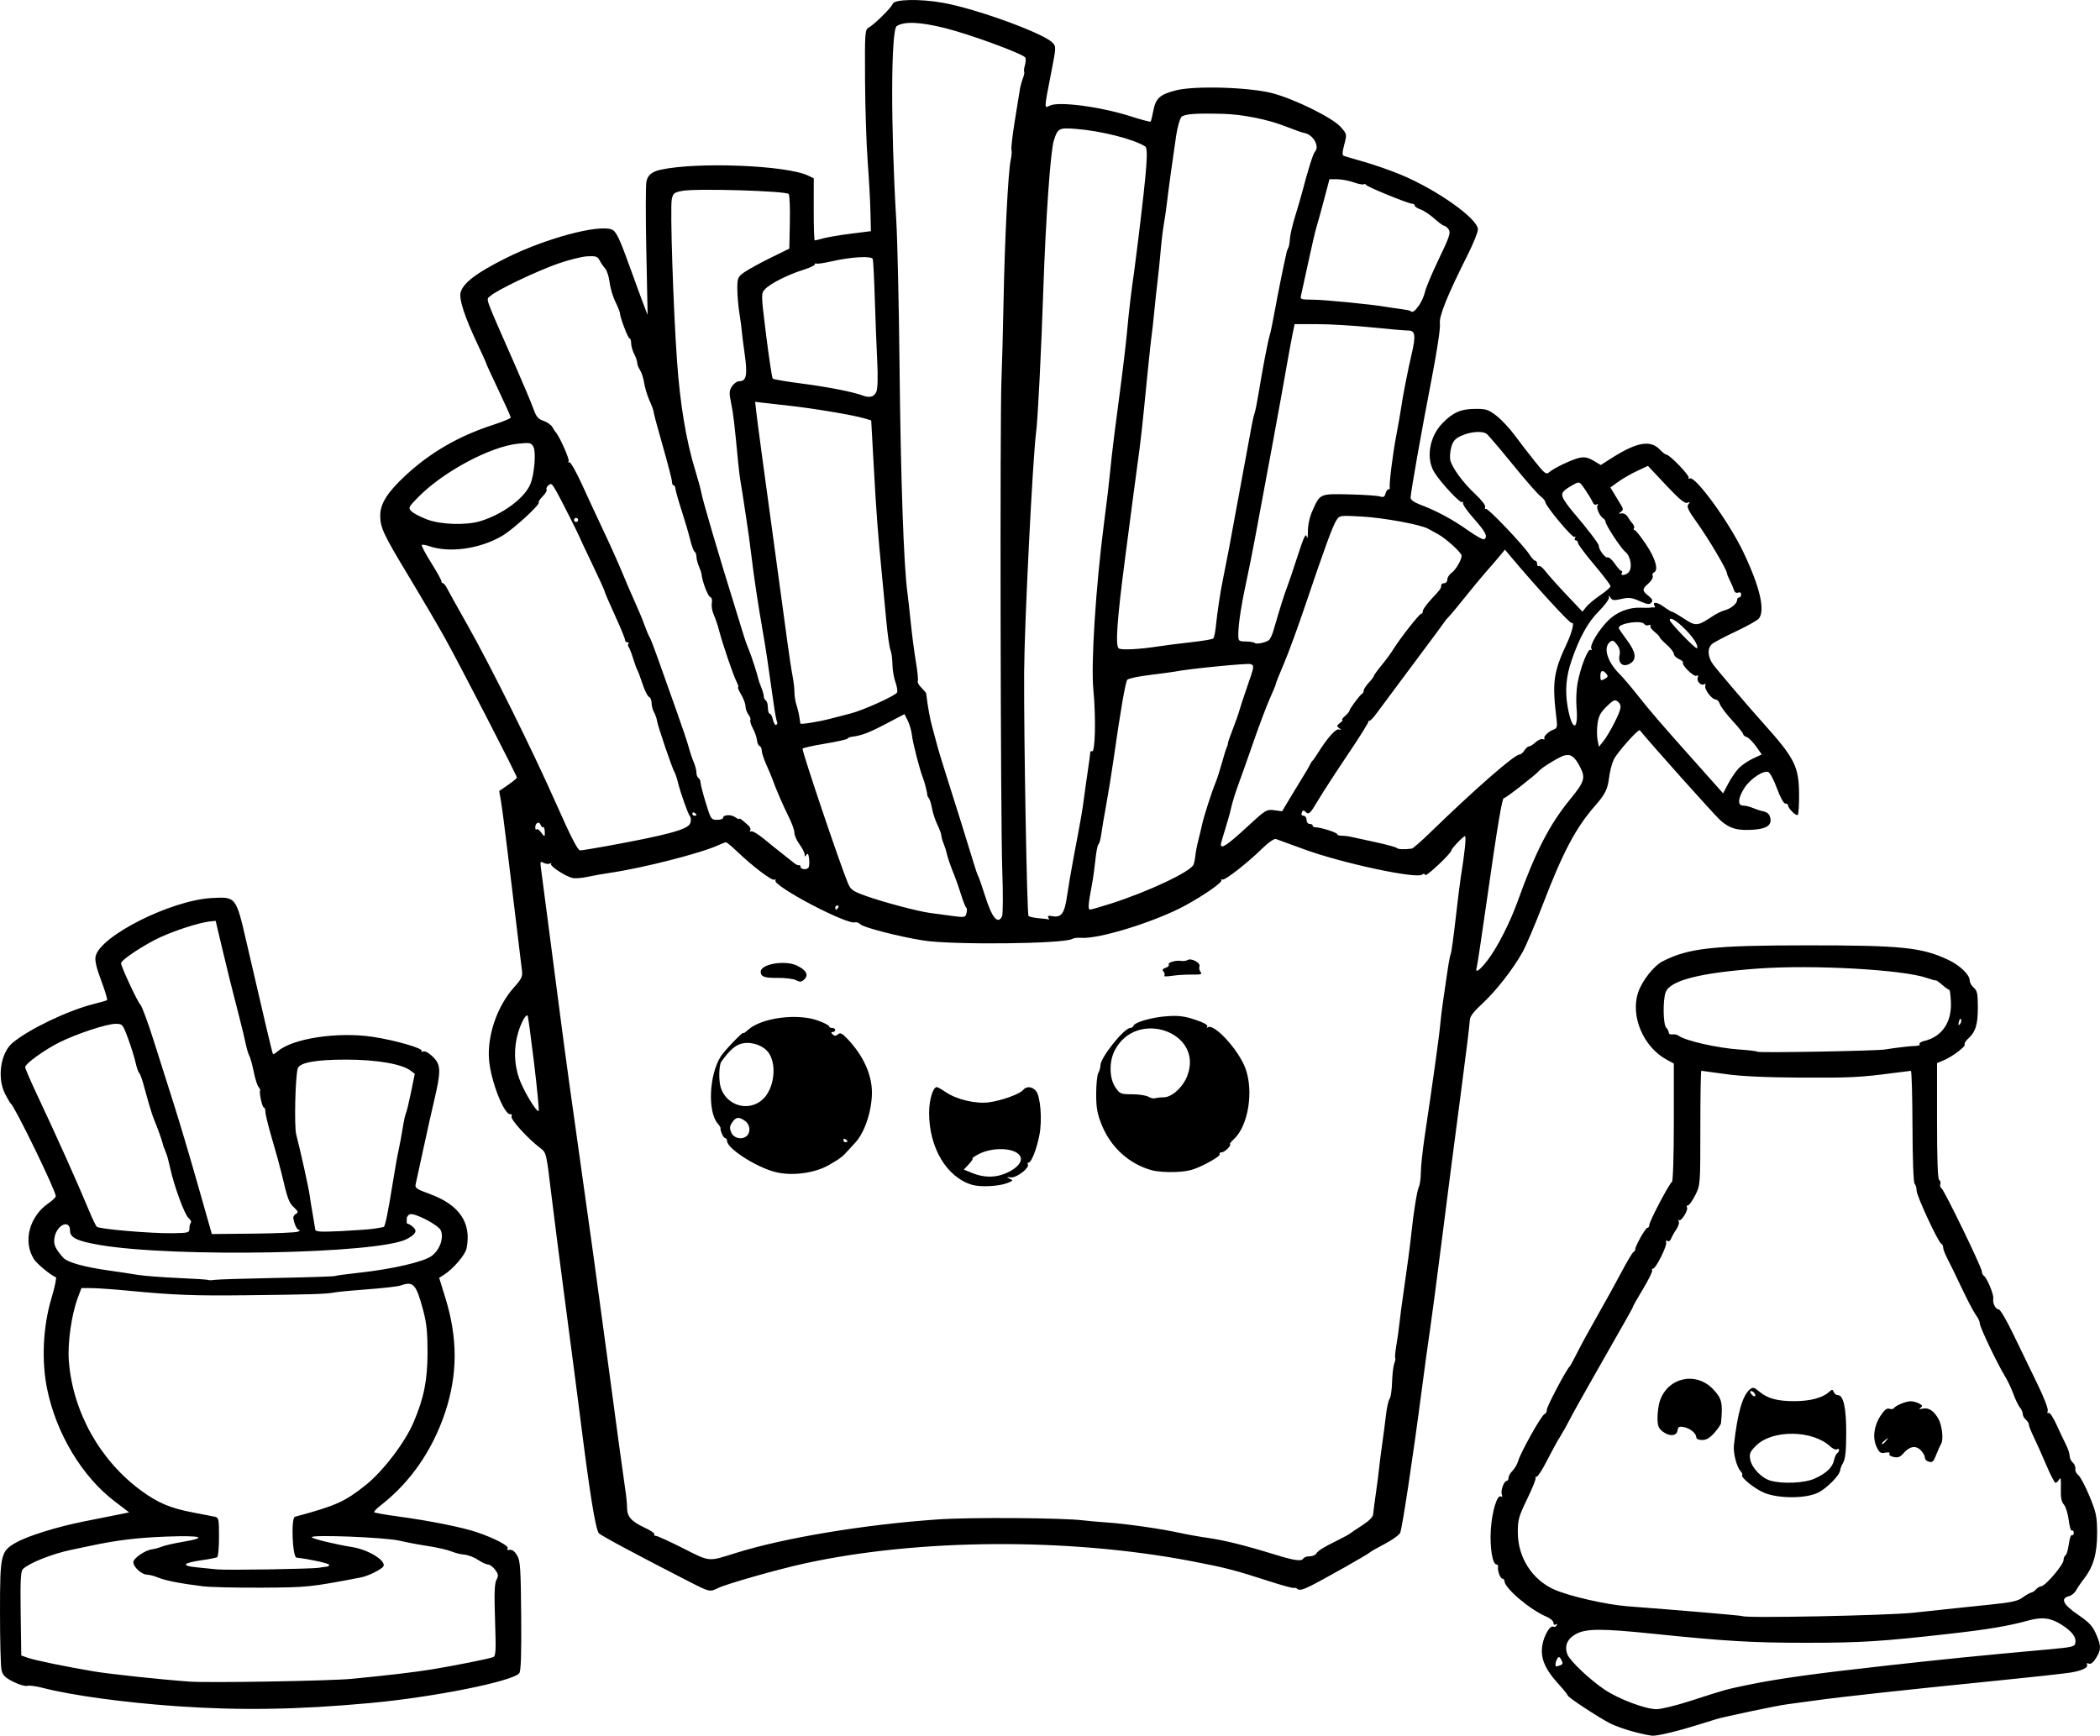 <?xml version="1.0" encoding="UTF-8" standalone="no"?>
<!-- Created with Inkscape (http://www.inkscape.org/) -->

<svg
   width="272.31mm"
   height="225.109mm"
   viewBox="0 0 272.31 225.109"
   version="1.1"
   id="svg5"
   xml:space="preserve"
   xmlns="http://www.w3.org/2000/svg"
   xmlns:svg="http://www.w3.org/2000/svg"><defs
     id="defs2" /><g
     id="layer1"
     transform="translate(-10.475,5.007)"><path
       style="fill:#000000;stroke-width:0.265"
       d="m 222.322,219.592 c -1.041,-0.273 -2.41,-0.759 -3.043,-1.081 -1.512,-0.769 -5.514,-3.404 -5.522,-3.636 -0.003,-0.1 -0.535,-0.761 -1.182,-1.469 -1.741,-1.906 -2.343,-3.305 -2.12,-4.927 0.18,-1.312 1.031,-2.779 1.459,-2.515 0.124,0.076 0.311,-2.7e-4 0.417,-0.171 0.12,-0.193 0.077,-0.239 -0.114,-0.121 -0.181,0.112 -0.305,0.022 -0.305,-0.22 0,-0.225 -0.415,-0.583 -0.923,-0.795 -2.069,-0.865 -5.399,-3.68 -5.419,-4.582 -0.004,-0.182 -0.119,-0.331 -0.254,-0.331 -0.284,0 -0.681,-1.03 -0.587,-1.521 0.035,-0.182 -0.056,-0.331 -0.203,-0.331 -0.517,0 -0.88,-2.223 -0.736,-4.506 0.15,-2.374 0.833,-4.611 1.316,-4.312 0.177,0.109 0.218,0.009 0.111,-0.269 -0.184,-0.48 0.29,-1.76 0.652,-1.76 0.122,0 0.222,-0.179 0.222,-0.397 0,-0.218 0.234,-0.63 0.519,-0.916 0.285,-0.285 0.613,-0.851 0.728,-1.257 0.315,-1.115 3.007,-5.921 3.4,-6.072 0.189,-0.073 0.332,-0.331 0.316,-0.574 -0.025,-0.382 2.537,-5.237 2.955,-5.601 0.084,-0.073 0.538,-0.906 1.011,-1.852 0.472,-0.946 1.642,-3.089 2.6,-4.763 0.958,-1.673 2.338,-4.173 3.067,-5.555 0.729,-1.382 1.444,-2.586 1.59,-2.675 0.145,-0.09 0.252,-0.24 0.238,-0.334 -0.054,-0.351 1.323,-2.813 1.573,-2.813 0.143,0 0.26,-0.176 0.26,-0.39 0,-0.457 2.577,-5.357 2.933,-5.577 0.137,-0.085 0.242,-3.444 0.242,-7.747 v -7.597 l -0.9,-0.484 c -3.051,-1.643 -4.765,-5.676 -3.721,-8.753 0.512,-1.509 2.027,-3.432 3.165,-4.017 3.336,-1.716 6.506,-2.068 18.653,-2.074 12.369,-0.006 14.946,0.258 18.389,1.881 1.503,0.709 2.778,1.93 2.778,2.661 0,0.272 0.238,0.698 0.529,0.947 0.448,0.384 0.529,0.78 0.529,2.585 0,2.225 -0.298,3.163 -1.29,4.06 -0.303,0.274 -0.489,0.597 -0.414,0.718 0.162,0.262 -1.641,1.613 -2.784,2.086 l -0.805,0.333 v 7.493 c 0,5.029 0.093,7.55 0.283,7.668 0.155,0.096 0.22,0.337 0.144,0.536 -0.076,0.199 -0.008,0.443 0.153,0.542 0.36,0.222 5.241,10.288 5.241,10.807 0,0.206 0.105,0.44 0.234,0.52 0.409,0.253 1.322,2.432 1.238,2.955 -0.102,0.639 0.299,1.429 0.725,1.429 0.18,0 1.029,1.459 1.887,3.241 0.858,1.783 2.248,4.65 3.087,6.371 0.878,1.799 1.459,3.308 1.366,3.549 -0.094,0.246 -0.051,0.351 0.105,0.254 0.146,-0.09 0.6,0.575 1.007,1.478 0.407,0.903 0.963,2.075 1.234,2.605 0.271,0.529 0.493,1.199 0.493,1.489 0,0.29 0.183,0.679 0.407,0.864 0.224,0.186 0.372,0.552 0.331,0.814 -0.042,0.262 0.132,0.631 0.386,0.819 0.254,0.189 0.904,1.415 1.445,2.725 0.88,2.131 0.984,2.631 0.993,4.763 0.012,2.66 -0.481,4.386 -1.698,5.953 -0.396,0.509 -0.861,1.193 -1.035,1.518 -0.173,0.326 -0.585,0.66 -0.914,0.742 -1.15,0.289 -0.771,1.08 1.143,2.388 1.464,1 1.923,1.488 2.364,2.513 0.681,1.583 0.682,2.007 0.006,3.115 -0.355,0.582 -0.676,0.832 -0.939,0.731 -0.22,-0.084 -0.335,-0.049 -0.257,0.078 0.258,0.418 -0.566,0.837 -2.14,1.088 -0.851,0.136 -5.179,0.61 -9.618,1.055 -11.753,1.178 -20.102,2.088 -23.416,2.554 -1.601,0.225 -3.268,0.451 -3.704,0.502 -1.113,0.13 -8.077,1.59 -9.159,1.92 -0.492,0.15 -1.669,0.514 -2.615,0.81 -2.41,0.752 -4.966,1.361 -5.644,1.344 -0.316,-0.008 -1.426,-0.238 -2.467,-0.511 z m 7.303,-3.989 c 4.679,-1.513 4.623,-1.498 7.555,-2.103 3.894,-0.804 8.523,-1.448 17.859,-2.485 7.763,-0.862 11.92,-1.279 20.902,-2.094 3.42,-0.311 3.576,-0.35 3.659,-0.936 0.101,-0.709 -0.485,-1.444 -1.839,-2.304 -1.383,-0.879 -2.502,-1.009 -4.334,-0.502 -2.493,0.689 -5.195,1.144 -10.054,1.692 -8.945,1.009 -11.494,1.171 -18.521,1.177 -7.109,0.006 -10.57,-0.197 -20.057,-1.176 -6.672,-0.689 -8.684,-0.677 -9.991,0.057 -1.114,0.626 -1.493,1.547 -1.081,2.624 0.323,0.845 2.957,3.333 4.873,4.604 1.824,1.21 5.214,2.484 6.663,2.505 0.574,0.008 2.539,-0.469 4.366,-1.06 z m -16.814,-4.641 c 0.328,-0.126 0.354,-0.27 0.125,-0.697 -0.232,-0.433 -0.334,-0.467 -0.52,-0.172 -0.241,0.381 -0.323,1.028 -0.13,1.028 0.061,0 0.297,-0.071 0.524,-0.159 z m 45.799,-6.812 c 2.183,-0.228 4.564,-0.483 5.292,-0.567 0.728,-0.084 2.841,-0.305 4.697,-0.491 2.694,-0.271 3.53,-0.454 4.148,-0.911 0.426,-0.315 0.931,-0.605 1.123,-0.645 0.192,-0.04 0.472,-0.228 0.622,-0.418 0.15,-0.19 0.465,-0.374 0.7,-0.408 0.569,-0.084 2.865,-2.794 2.865,-3.382 0,-0.255 0.116,-0.535 0.257,-0.622 0.141,-0.087 0.335,-0.747 0.43,-1.466 0.095,-0.719 0.277,-1.243 0.405,-1.164 0.127,0.079 0.231,-0.05 0.231,-0.285 0,-0.235 -0.106,-0.363 -0.234,-0.283 -0.129,0.08 -0.318,-0.538 -0.421,-1.373 -0.103,-0.835 -0.384,-1.74 -0.625,-2.011 -0.322,-0.361 -0.426,-0.926 -0.391,-2.117 0.035,-1.182 -0.023,-1.498 -0.212,-1.161 -0.143,0.255 -0.359,0.463 -0.48,0.463 -0.121,0 -0.662,-1.042 -1.201,-2.315 -0.54,-1.273 -1.268,-2.904 -1.619,-3.624 -0.351,-0.72 -0.638,-1.449 -0.638,-1.621 0,-0.172 -0.179,-0.461 -0.397,-0.642 -0.218,-0.181 -0.397,-0.514 -0.397,-0.739 0,-0.225 -0.162,-0.598 -0.361,-0.828 -0.198,-0.23 -0.578,-1.013 -0.845,-1.741 -0.266,-0.728 -0.748,-1.75 -1.07,-2.271 -0.994,-1.609 -3.281,-6.395 -3.281,-6.867 0,-0.246 -0.22,-0.731 -0.49,-1.078 -0.269,-0.347 -1.109,-1.941 -1.865,-3.541 -0.757,-1.601 -1.608,-3.351 -1.892,-3.889 -0.284,-0.538 -0.516,-1.153 -0.516,-1.367 0,-0.214 -0.105,-0.428 -0.233,-0.477 -0.383,-0.145 -3.207,-6.216 -3.207,-6.895 0,-0.345 -0.116,-0.744 -0.257,-0.885 -0.153,-0.153 -0.267,-3.186 -0.28,-7.461 -0.013,-3.962 -0.106,-7.201 -0.206,-7.196 -0.1,0.004 -1.076,0.126 -2.167,0.27 -4.409,0.582 -5.693,0.646 -12.171,0.609 -4.583,-0.026 -7.705,-0.175 -9.733,-0.463 -1.642,-0.233 -3.041,-0.425 -3.109,-0.425 -0.068,0 -0.123,3.338 -0.123,7.417 0,7.4 -0.002,7.42 -0.666,8.731 -0.366,0.723 -0.79,1.314 -0.942,1.314 -0.152,0 -0.207,0.112 -0.122,0.249 0.211,0.341 -0.777,1.914 -1.048,1.669 -0.12,-0.109 -0.132,-0.048 -0.026,0.135 0.105,0.183 -0.035,0.659 -0.311,1.058 -0.277,0.399 -0.581,0.942 -0.676,1.206 -0.098,0.272 -0.304,0.399 -0.474,0.294 -0.185,-0.114 -0.249,-0.045 -0.167,0.182 0.154,0.423 -1.339,3.41 -1.705,3.41 -0.134,0 -0.183,0.098 -0.108,0.218 0.074,0.12 -0.455,1.199 -1.175,2.397 -0.72,1.198 -1.31,2.234 -1.31,2.301 0,0.125 -0.322,0.699 -5.043,8.974 -1.494,2.619 -2.952,5.238 -3.24,5.819 -0.288,0.581 -0.82,1.527 -1.183,2.102 -0.363,0.575 -1.13,1.975 -1.705,3.111 -0.574,1.136 -1.173,2.065 -1.331,2.065 -0.158,0 -0.217,0.069 -0.132,0.154 0.085,0.085 -0.401,1.304 -1.08,2.708 -1.118,2.313 -1.234,2.729 -1.223,4.41 0.021,3.202 1.855,6.072 4.693,7.343 1.955,0.875 6.787,1.98 9.582,2.19 6.434,0.484 14.785,1.198 14.857,1.27 0.291,0.291 18.671,-0.074 22.185,-0.441 z m -19.293,-15.522 c -1.23,-0.48 -3.206,-2.059 -2.927,-2.338 0.071,-0.071 -0.039,-0.317 -0.244,-0.547 -0.497,-0.557 -0.943,-2.342 -0.832,-3.329 0.471,-4.204 1.114,-6.439 2.082,-7.238 0.375,-0.309 0.546,-0.265 1.242,0.321 1.054,0.887 2.352,1.228 4.627,1.216 1.949,-0.011 3.549,-0.439 4.35,-1.164 0.427,-0.386 0.496,-0.389 0.636,-0.025 0.086,0.225 0.325,0.408 0.53,0.408 0.738,0 1.099,1.612 1.095,4.895 -0.003,2.273 -0.112,3.363 -0.385,3.836 -0.209,0.364 -0.386,0.805 -0.393,0.98 -0.025,0.649 -1.772,2.421 -2.921,2.96 -1.589,0.747 -4.979,0.759 -6.86,0.025 z m 6.461,-1.871 c 1.524,-0.691 2.311,-1.437 2.52,-2.389 0.091,-0.417 0.276,-0.825 0.411,-0.908 0.134,-0.083 0.244,-0.27 0.244,-0.416 0,-0.146 -0.128,-0.186 -0.284,-0.089 -0.156,0.097 -0.543,-0.068 -0.86,-0.365 -2.293,-2.152 -7.521,-2.21 -9.625,-0.105 -0.796,0.796 -0.897,1.038 -0.753,1.803 0.202,1.075 1.467,2.398 2.61,2.729 1.573,0.455 4.447,0.325 5.737,-0.26 z m -7.794,-11.073 c -0.096,-0.155 -0.301,-0.282 -0.456,-0.282 -0.175,0 -0.155,0.152 0.053,0.403 0.363,0.437 0.687,0.34 0.402,-0.121 z m 22.413,8.803 c -0.182,-0.073 -0.331,-0.302 -0.331,-0.508 0,-0.206 -0.244,-0.619 -0.543,-0.918 -0.646,-0.646 -1.446,-0.493 -2.235,0.428 -0.4,0.467 -0.705,0.581 -1.254,0.468 -0.405,-0.084 -0.65,-0.27 -0.556,-0.422 0.106,-0.172 -0.091,-0.223 -0.537,-0.138 -0.597,0.114 -0.769,-1.3e-4 -1.123,-0.746 -0.555,-1.17 -0.353,-2.744 0.523,-4.068 0.487,-0.736 0.822,-1.001 1.12,-0.887 0.234,0.09 0.502,0.054 0.597,-0.079 0.252,-0.355 1.569,-0.893 2.186,-0.893 0.294,0 0.78,0.132 1.082,0.293 0.446,0.238 0.479,0.341 0.181,0.551 -0.262,0.184 -0.168,0.215 0.325,0.108 0.734,-0.159 1.427,0.303 2.003,1.335 0.465,0.832 0.673,2.646 0.366,3.19 -0.148,0.262 -0.444,0.923 -0.659,1.469 -0.387,0.986 -0.51,1.073 -1.145,0.817 z m -5.324,-2.669 c 0.329,-0.42 0.32,-0.429 -0.1,-0.1 -0.255,0.2 -0.463,0.408 -0.463,0.463 0,0.218 0.217,0.078 0.563,-0.363 z m -24.64,-0.422 c 0,-0.515 -0.819,-1.178 -1.64,-1.327 -0.576,-0.104 -0.725,-0.02 -0.791,0.446 -0.107,0.748 -1.071,0.81 -1.944,0.123 -0.53,-0.417 -0.652,-0.749 -0.652,-1.777 0,-0.695 0.136,-1.669 0.301,-2.164 1.026,-3.063 4.669,-3.877 6.901,-1.541 1.149,1.203 1.285,1.78 1.031,4.403 -0.017,0.177 -0.401,0.742 -0.852,1.257 -0.585,0.666 -1.042,0.935 -1.587,0.935 -0.466,0 -0.766,-0.14 -0.766,-0.356 z m 24.474,-50.294 c 1.389,-0.228 3.42,-0.463 4.033,-0.467 0.326,-0.002 0.53,-0.107 0.452,-0.233 -0.078,-0.126 0.191,-0.307 0.597,-0.403 2.308,-0.544 3.592,-2.429 3.462,-5.085 -0.043,-0.874 -0.137,-1.572 -0.21,-1.55 -0.073,0.022 -0.469,-0.256 -0.881,-0.618 -0.412,-0.362 -0.797,-0.632 -0.856,-0.602 -0.059,0.031 -0.579,-0.111 -1.155,-0.314 -3.099,-1.093 -14.86,-1.745 -21.978,-1.218 -7.51,0.556 -11.327,1.539 -11.907,3.067 -0.379,0.998 -0.333,4.188 0.067,4.587 0.182,0.182 0.333,0.474 0.337,0.648 0.003,0.175 0.22,0.28 0.483,0.235 0.262,-0.045 0.617,0.029 0.788,0.164 0.822,0.651 5.097,1.617 7.981,1.804 1.162,0.075 2.174,0.201 2.249,0.279 0.159,0.167 15.377,-0.103 16.54,-0.294 z m 9.866,-3.891 c -0.066,-0.198 -0.186,-0.078 -0.28,0.28 -0.115,0.44 -0.081,0.543 0.116,0.347 0.154,-0.154 0.227,-0.436 0.164,-0.627 z M 33.318,216.269 c -6.757,-0.472 -13.617,-1.412 -17.301,-2.373 -0.857,-0.223 -1.764,-0.341 -2.015,-0.261 -0.252,0.08 -1.059,-0.157 -1.795,-0.527 -1.07,-0.537 -1.377,-0.843 -1.535,-1.528 -0.109,-0.471 -0.197,-3.848 -0.196,-7.504 0.002,-7.535 0.083,-7.884 2.088,-9.029 1.481,-0.845 5.315,-2.04 8.716,-2.718 1.601,-0.319 3.592,-0.717 4.426,-0.884 l 1.515,-0.305 -1.901,-1.453 c -4.202,-3.211 -7.523,-8.731 -8.721,-14.496 -0.765,-3.678 -0.557,-8.143 0.55,-11.827 0.437,-1.455 0.69,-2.683 0.562,-2.728 -0.601,-0.214 -2.411,-1.699 -2.808,-2.304 -1.494,-2.281 -0.639,-5.588 1.89,-7.31 0.502,-0.342 0.914,-0.747 0.915,-0.899 0.005,-0.701 -5.287,-11.59 -5.844,-12.025 -0.093,-0.073 -0.423,-0.634 -0.734,-1.246 -1.058,-2.087 -0.579,-5.312 0.982,-6.617 2.098,-1.753 7.107,-4.16 10.405,-4.999 0.921,-0.234 1.748,-0.47 1.838,-0.523 0.09,-0.053 -0.244,-1.183 -0.743,-2.511 -0.639,-1.7 -0.857,-2.64 -0.739,-3.178 0.583,-2.654 9.799,-7.282 15.062,-7.564 3.157,-0.169 3.14,-0.191 4.513,5.763 2.434,10.55 3.342,14.385 3.429,14.472 0.05,0.05 0.334,-0.118 0.632,-0.373 1.931,-1.653 7.72,-2.535 12.249,-1.867 2.946,0.435 6.719,1.53 6.393,1.856 -0.11,0.11 -0.021,0.131 0.198,0.047 0.237,-0.091 0.742,0.183 1.249,0.679 1.068,1.045 1.092,1.817 0.174,5.703 -0.372,1.576 -1.032,4.533 -1.467,6.572 -0.435,2.039 -0.853,3.956 -0.929,4.26 -0.121,0.483 0.11,0.644 1.814,1.265 3.86,1.408 5.45,3.748 4.79,7.049 -0.171,0.853 -1.729,2.675 -2.948,3.447 l -0.607,0.385 0.815,2.643 c 1.598,5.178 1.588,9.89 -0.029,14.765 -1.652,4.979 -4.531,9.13 -8.426,12.148 -0.505,0.391 -0.855,0.774 -0.777,0.852 0.077,0.077 1.502,0.325 3.167,0.551 4.083,0.554 8.244,1.391 10.17,2.045 2.234,0.759 4.15,1.76 3.959,2.069 -0.089,0.144 -0.064,0.245 0.056,0.224 0.534,-0.093 0.794,0.073 1.205,0.768 0.375,0.635 0.447,1.768 0.495,7.795 0.04,5.027 -0.032,7.157 -0.25,7.42 -0.884,1.065 -11.15,3.117 -19.355,3.869 -9.421,0.863 -16.827,0.982 -25.135,0.402 z m 22.754,-3.543 c 5.019,-0.49 8.035,-0.846 10.451,-1.237 2.807,-0.454 7.309,-1.353 7.892,-1.577 0.356,-0.137 0.389,-0.756 0.254,-4.774 -0.118,-3.477 -0.073,-4.772 0.18,-5.245 0.287,-0.536 0.264,-0.727 -0.158,-1.306 -0.272,-0.373 -0.686,-0.682 -0.92,-0.687 -0.234,-0.005 -0.83,-0.28 -1.323,-0.612 -0.493,-0.332 -1.272,-0.631 -1.73,-0.664 -0.458,-0.033 -1.232,-0.226 -1.72,-0.428 -0.488,-0.203 -1.84,-0.512 -3.004,-0.688 -1.164,-0.176 -2.831,-0.49 -3.704,-0.699 -1.863,-0.446 -11.788,-0.826 -11.377,-0.436 0.251,0.238 2.984,0.897 5.292,1.276 2.093,0.344 4.408,1.796 3.977,2.494 -0.249,0.403 -1.989,1.257 -2.924,1.435 -6.618,1.26 -6.883,1.287 -12.826,1.322 -3.274,0.019 -6.727,-0.062 -7.673,-0.179 -2.898,-0.36 -4.849,-0.742 -5.785,-1.133 -0.492,-0.205 -1.14,-0.374 -1.44,-0.374 -0.679,0 -1.771,-0.993 -1.771,-1.612 0,-0.515 1.513,-1.555 2.441,-1.677 0.331,-0.044 0.907,-0.203 1.279,-0.354 0.372,-0.151 1.593,-0.428 2.712,-0.616 3.332,-0.56 2.422,-0.849 -2.132,-0.679 -3.762,0.141 -6.394,0.46 -9.856,1.194 -0.655,0.139 -1.786,0.377 -2.514,0.529 -2.484,0.519 -5.47,1.712 -6.259,2.5 -0.28,0.28 -0.34,1.509 -0.28,5.778 l 0.076,5.422 0.85,0.297 c 0.942,0.329 4.866,1.139 8.523,1.757 2.096,0.355 8.634,1.054 12.435,1.33 2.497,0.181 18.257,-0.087 21.034,-0.358 z m -4.233,-14.409 c 0.364,-0.064 0.81,-0.126 0.992,-0.138 0.182,-0.012 0.331,-0.122 0.331,-0.244 0,-0.181 -2.525,-0.736 -4.233,-0.93 -0.54,-0.061 -0.74,-5.156 -0.208,-5.299 5.324,-1.437 6.445,-1.939 9.158,-4.096 2.242,-1.783 5.107,-5.532 6.215,-8.133 1.358,-3.188 1.815,-5.473 1.821,-9.101 0.004,-2.526 -0.126,-3.796 -0.547,-5.374 -0.933,-3.498 -1.273,-3.879 -2.94,-3.291 -0.361,0.127 -2.266,0.348 -4.233,0.49 -1.968,0.142 -3.935,0.33 -4.372,0.416 -1.029,0.203 -3.011,0.266 -11.377,0.361 -6.881,0.077 -9.28,-0.016 -15.478,-0.605 -1.819,-0.173 -3.898,-0.318 -4.62,-0.323 l -1.313,-0.008 -0.477,1.28 c -0.823,2.207 -1.339,5.904 -1.151,8.245 0.528,6.583 4.055,12.871 9.413,16.779 2.148,1.567 3.747,2.242 6.615,2.791 1.237,0.237 2.517,0.487 2.844,0.555 0.566,0.118 0.595,0.245 0.595,2.617 0,1.371 -0.105,2.558 -0.234,2.638 -0.129,0.08 -1.039,0.259 -2.023,0.398 -2.457,0.348 -2.709,0.725 -0.616,0.921 0.925,0.087 2.099,0.205 2.608,0.263 1.131,0.129 12.307,-0.05 13.229,-0.212 z m -5.467,-37.586 c 4.051,-0.078 7.444,-0.19 7.541,-0.248 0.097,-0.058 1.426,-0.24 2.953,-0.405 4.488,-0.485 8.578,-1.429 9.615,-2.22 1.036,-0.79 1.576,-2.344 1.148,-3.304 -0.311,-0.698 -3.412,-2.306 -4.007,-2.078 -0.223,0.086 -0.406,0.338 -0.406,0.561 0,0.223 0,0.465 0,0.537 0,0.073 0.089,0.141 0.198,0.151 0.109,0.01 0.406,0.207 0.661,0.437 0.542,0.49 0.285,0.937 -0.887,1.543 -3.68,1.903 -30.109,2.404 -39.769,0.754 -2.926,-0.5 -3.859,-0.945 -3.859,-1.842 0,-1.533 -1.697,-0.818 -2.009,0.846 -0.169,0.903 0.058,1.439 1.118,2.637 0.545,0.616 2.725,1.224 6.05,1.687 1.164,0.162 2.772,0.405 3.572,0.54 0.8,0.135 3.182,0.32 5.292,0.412 2.11,0.092 3.88,0.208 3.934,0.258 0.054,0.05 0.411,0.043 0.794,-0.017 0.383,-0.059 4.011,-0.172 8.062,-0.25 z m -11.334,-6.407 c 0,-0.315 0.084,-0.657 0.187,-0.76 0.103,-0.103 -0.037,-0.381 -0.311,-0.617 -0.513,-0.444 -1.88,-4.18 -2.383,-6.516 -0.157,-0.728 -0.361,-1.502 -0.454,-1.72 -0.093,-0.218 -0.194,-0.486 -0.225,-0.595 -0.031,-0.109 -0.08,-0.228 -0.109,-0.265 -0.029,-0.036 -0.095,-0.245 -0.147,-0.463 -0.129,-0.545 -0.676,-2.081 -1.092,-3.067 -0.19,-0.45 -0.525,-1.462 -0.744,-2.249 -0.219,-0.787 -0.548,-1.967 -0.731,-2.622 -0.183,-0.655 -0.417,-1.253 -0.521,-1.33 -0.104,-0.076 -0.312,-0.688 -0.462,-1.358 -0.15,-0.671 -0.587,-2.067 -0.971,-3.102 -0.682,-1.84 -0.719,-1.883 -1.62,-1.883 -1.142,0 -5.054,1.292 -7.277,2.402 -1.96,0.98 -4.439,2.776 -4.439,3.217 0,0.171 0.705,1.804 1.566,3.629 2.474,5.243 5.245,11.423 6.766,15.093 0.392,0.946 0.82,1.832 0.951,1.97 0.299,0.313 7.064,0.889 9.899,0.843 1.984,-0.032 2.117,-0.07 2.117,-0.608 z m 14.052,0.41 c 0.275,-0.108 0.359,-0.205 0.187,-0.215 -0.284,-0.017 -0.62,-0.687 -0.772,-1.54 -0.032,-0.182 0.123,-0.432 0.345,-0.557 0.341,-0.191 0.298,-0.325 -0.275,-0.86 -0.644,-0.602 -0.802,-1.041 -1.611,-4.47 -0.189,-0.8 -0.731,-2.765 -1.204,-4.366 -0.474,-1.601 -0.862,-3.178 -0.864,-3.506 -0.002,-0.327 -0.097,-0.595 -0.211,-0.595 -0.208,0 -0.644,-2.023 -0.476,-2.204 0.049,-0.052 -0.047,-0.263 -0.213,-0.467 -0.166,-0.204 -0.444,-1.086 -0.618,-1.959 -0.174,-0.873 -0.43,-1.802 -0.569,-2.064 -0.139,-0.262 -0.353,-0.976 -0.477,-1.587 -0.123,-0.611 -0.486,-2.123 -0.807,-3.36 -0.985,-3.804 -1.553,-6.088 -2.335,-9.393 l -0.752,-3.175 -0.775,0.085 c -1.335,0.146 -4.4,1.124 -6.396,2.041 -2.072,0.953 -5.095,2.951 -5.095,3.368 0,0.442 2.128,5.006 2.513,5.392 0.201,0.201 0.977,2.299 1.723,4.662 0.746,2.363 1.926,6.082 2.622,8.265 0.696,2.183 2.086,6.858 3.09,10.389 l 1.825,6.42 5.321,-0.053 c 2.927,-0.029 5.546,-0.142 5.821,-0.25 z m 9.892,-0.391 c 0.655,-0.091 1.231,-0.202 1.28,-0.247 0.175,-0.161 0.579,-2.158 1.097,-5.416 0.289,-1.819 0.648,-3.843 0.797,-4.498 0.15,-0.655 0.391,-1.948 0.537,-2.875 0.146,-0.926 0.333,-1.795 0.417,-1.93 0.084,-0.135 0.377,-1.342 0.653,-2.681 l 0.5,-2.435 -0.556,-0.422 c -1.128,-0.857 -4.386,-1.416 -8.297,-1.423 -3.953,-0.007 -6.106,0.384 -6.326,1.15 -0.323,1.123 -0.469,7.519 -0.196,8.568 0.556,2.134 1.621,6.947 1.741,7.87 0.066,0.509 0.249,1.64 0.405,2.514 0.156,0.873 0.302,1.747 0.324,1.941 0.032,0.283 0.679,0.323 3.236,0.202 1.758,-0.083 3.733,-0.226 4.388,-0.317 z m 40.999,45.846 c -6.543,-3.343 -11.611,-6.057 -11.844,-6.341 -0.447,-0.547 -1.181,-5.101 -2.44,-15.138 -0.274,-2.183 -1.105,-8.553 -1.847,-14.155 -0.742,-5.603 -1.616,-12.412 -1.941,-15.132 -0.584,-4.882 -0.602,-4.953 -1.374,-5.536 -1.582,-1.193 -3.871,-3.701 -3.726,-4.081 0.08,-0.209 0.011,-0.351 -0.153,-0.317 -0.779,0.164 -2.508,-4.205 -2.757,-6.966 -0.286,-3.17 1.031,-7.031 3.234,-9.482 0.976,-1.085 1.126,-1.403 1.026,-2.17 -0.132,-1.014 -0.849,-6.944 -1.837,-15.186 -0.366,-3.056 -0.767,-6.129 -0.891,-6.83 l -0.225,-1.273 1.148,-0.79 c 0.631,-0.434 1.148,-0.863 1.148,-0.953 0,-0.284 -7.534,-14.89 -9.388,-18.2 -0.978,-1.746 -3.03,-5.246 -4.56,-7.778 -3.352,-5.546 -3.766,-6.423 -3.774,-7.98 -0.007,-1.553 0.902,-3.006 3.254,-5.199 3.203,-2.987 6.923,-5.142 11.358,-6.58 1.273,-0.413 2.315,-0.843 2.315,-0.956 0,-0.113 -0.714,-1.708 -1.587,-3.544 -0.873,-1.836 -1.587,-3.392 -1.587,-3.457 0,-0.065 -0.545,-1.274 -1.211,-2.685 -1.581,-3.351 -2.337,-5.669 -2.126,-6.513 0.313,-1.247 2.057,-2.571 5.933,-4.504 5.047,-2.517 11.898,-4.367 13.664,-3.689 0.582,0.224 1.006,1.106 2.425,5.057 0.667,1.858 1.444,3.973 1.725,4.7 l 0.512,1.323 -0.169,-8.244 c -0.093,-4.534 -0.087,-8.613 0.011,-9.064 0.18,-0.819 0.715,-1.266 1.808,-1.511 4.701,-1.054 16.372,-0.594 19.172,0.757 l 0.721,0.348 -0.006,4.029 c -0.003,2.216 0.056,4.028 0.132,4.028 0.076,-7.93e-4 0.586,-0.126 1.133,-0.278 0.547,-0.152 2.155,-0.423 3.572,-0.601 l 2.577,-0.325 -0.057,-2.506 c -0.031,-1.378 -0.194,-4.337 -0.362,-6.576 -0.168,-2.238 -0.321,-6.988 -0.34,-10.554 -0.034,-6.228 -0.014,-6.495 0.494,-6.778 0.736,-0.409 2.939,-2.593 3.089,-3.061 0.193,-0.605 3.493,-0.679 6.508,-0.145 4.252,0.753 12.946,3.906 14.184,5.144 0.528,0.528 0.528,0.531 -0.187,4.175 -0.873,4.457 -0.872,4.415 -0.149,4.028 1.11,-0.594 6.588,0.126 10.512,1.382 1.359,0.435 2.52,0.742 2.579,0.683 0.059,-0.059 0.214,-0.677 0.344,-1.373 0.308,-1.649 0.855,-2.15 2.928,-2.679 2.469,-0.631 9.604,-0.412 12.579,0.385 2.906,0.779 7.77,3.192 8.801,4.366 0.813,0.926 0.814,0.934 0.459,2.282 -0.269,1.021 -0.281,1.38 -0.046,1.465 0.171,0.062 1.371,0.417 2.667,0.788 1.296,0.372 3.379,1.099 4.63,1.615 4.73,1.953 10.08,5.74 10.08,7.136 0,0.355 -0.596,1.833 -1.325,3.286 -2.665,5.31 -3.75,8.004 -3.603,8.942 0.08,0.507 -0.362,3.46 -1.048,7.011 -1.344,6.954 -2.755,14.92 -2.755,15.558 -1.8e-4,0.267 0.471,0.604 1.256,0.899 2.099,0.788 4.234,1.936 6.179,3.324 1.017,0.726 1.963,1.249 2.102,1.164 0.518,-0.32 0.21,-0.941 -1.324,-2.669 -0.867,-0.977 -1.503,-1.894 -1.414,-2.038 0.089,-0.144 0.042,-0.188 -0.104,-0.098 -0.263,0.162 -2.711,-2.456 -3.587,-3.834 -1.146,-1.805 -0.696,-4.642 1.017,-6.406 1.36,-1.4 2.383,-1.852 4.229,-1.868 1.435,-0.012 1.732,0.084 2.778,0.892 0.644,0.498 1.706,1.629 2.359,2.514 0.653,0.885 1.831,2.415 2.618,3.4 1.269,1.589 1.479,1.75 1.855,1.419 0.638,-0.561 2.955,-1.666 3.936,-1.878 0.651,-0.141 1.102,-0.048 1.816,0.373 l 0.949,0.56 1.227,-0.787 c 3.418,-2.192 5.19,-2.522 6.443,-1.2 0.333,0.351 0.71,0.64 0.838,0.643 0.426,0.008 3.052,2.737 2.888,3.001 -0.088,0.143 -0.033,0.181 0.123,0.085 0.686,-0.424 5.075,5.596 6.961,9.547 2.135,4.474 2.855,7.523 2.032,8.608 -0.182,0.24 -1.521,0.994 -2.977,1.677 -1.455,0.683 -2.854,1.421 -3.109,1.64 -0.636,0.548 -0.58,1.665 0.132,2.645 0.53,0.729 4.599,5.498 6.48,7.594 4.098,4.568 4.635,5.622 4.672,9.171 0.015,1.406 -0.062,2.646 -0.17,2.754 -0.202,0.203 -1.258,-0.848 -1.258,-1.251 0,-0.123 -0.163,-0.224 -0.361,-0.224 -0.209,0 -0.664,-0.83 -1.078,-1.963 -0.394,-1.08 -0.898,-2.033 -1.12,-2.119 -0.645,-0.248 -2.319,0.86 -3.086,2.043 -0.851,1.312 -0.934,2.304 -0.193,2.304 0.282,0 0.847,0.137 1.257,0.305 0.41,0.168 0.903,0.337 1.096,0.376 0.769,0.156 1.036,0.355 1.171,0.871 0.244,0.934 -0.39,1.429 -2,1.563 -2.18,0.181 -3.252,-0.11 -4.475,-1.212 -0.773,-0.697 -8.977,-9.872 -10.432,-11.667 -0.178,-0.22 -2.949,2.894 -3.377,3.795 -0.246,0.518 -0.519,1.566 -0.608,2.33 -0.174,1.495 -0.512,2.178 -1.814,3.663 -2.502,2.852 -4.162,5.986 -6.77,12.78 -1,2.604 -2.191,5.402 -2.646,6.218 -1.239,2.216 -3.459,5.054 -5.248,6.707 -1.174,1.085 -1.591,1.653 -1.591,2.17 0,0.385 -0.532,4.713 -1.183,9.617 -0.651,4.904 -1.725,13.203 -2.386,18.441 -0.662,5.239 -1.375,10.656 -1.585,12.039 -0.21,1.382 -0.685,4.835 -1.055,7.673 -1.152,8.837 -2.551,18.1 -2.816,18.653 -0.14,0.291 -1.053,0.946 -2.03,1.455 -0.977,0.509 -1.835,1 -1.908,1.089 -0.17,0.209 -5.778,3.382 -7.628,4.315 -1.018,0.514 -1.503,0.634 -1.744,0.434 -0.184,-0.153 -0.393,-0.219 -0.465,-0.147 -0.072,0.072 -1.609,-0.35 -3.415,-0.937 -4.175,-1.357 -5.505,-1.7 -9.825,-2.527 -16.033,-3.072 -35.493,-2.951 -50.325,0.314 -3.455,0.761 -10.031,2.635 -11.108,3.165 -1.065,0.525 -1.1,0.518 -3.609,-0.764 z m 5.833,-3.763 c 6.261,-1.976 16.771,-3.724 26.326,-4.38 4.192,-0.288 16.14,-0.206 18.815,0.128 0.598,0.075 2.027,0.201 3.175,0.281 2.46,0.17 6.938,0.815 9.363,1.348 0.946,0.208 2.553,0.495 3.572,0.638 2.127,0.299 4.856,0.973 8.572,2.12 2.752,0.849 3.598,0.967 3.863,0.537 0.09,-0.146 0.448,-0.265 0.796,-0.265 0.348,0 0.728,-0.149 0.844,-0.331 0.266,-0.415 0.884,-0.804 2.725,-1.713 0.8,-0.395 1.574,-0.817 1.72,-0.939 0.146,-0.121 0.86,-0.603 1.587,-1.07 0.804,-0.517 1.337,-1.056 1.359,-1.376 0.02,-0.289 0.182,-1.538 0.361,-2.774 0.179,-1.237 0.363,-2.666 0.409,-3.175 0.046,-0.509 0.22,-1.879 0.387,-3.043 0.167,-1.164 0.395,-2.916 0.507,-3.894 0.113,-0.977 0.325,-1.93 0.473,-2.117 0.148,-0.187 0.291,-1.153 0.319,-2.147 0.028,-0.994 0.155,-2.083 0.284,-2.42 0.128,-0.337 0.184,-0.662 0.123,-0.723 -0.06,-0.06 0.01,-0.817 0.156,-1.681 0.146,-0.864 0.327,-2.167 0.401,-2.894 0.074,-0.728 0.32,-2.573 0.545,-4.101 0.427,-2.898 0.862,-6.182 0.998,-7.541 0.248,-2.475 0.748,-5.568 0.966,-5.976 0.139,-0.259 0.255,-1.104 0.258,-1.877 0.003,-0.774 0.239,-2.954 0.524,-4.846 0.938,-6.231 1.872,-12.942 1.986,-14.287 0.062,-0.728 0.236,-2.156 0.387,-3.175 0.151,-1.019 0.403,-2.743 0.56,-3.832 0.158,-1.089 0.347,-2.078 0.421,-2.198 0.074,-0.12 0.356,-2.146 0.626,-4.502 0.27,-2.356 0.559,-4.701 0.641,-5.21 0.542,-3.354 0.77,-5.556 0.576,-5.556 -0.219,0 -1.759,1.614 -1.759,1.844 0,0.372 -3.298,3.477 -3.392,3.194 -0.063,-0.189 -0.21,-0.208 -0.404,-0.051 -0.734,0.593 -10.562,-1.523 -15.386,-3.313 -1.746,-0.648 -3.354,-1.234 -3.572,-1.302 -0.232,-0.072 -0.965,0.434 -1.76,1.215 -1.993,1.956 -4.917,4.226 -5.211,4.045 -0.14,-0.086 -0.186,-0.047 -0.103,0.087 0.16,0.26 -2.131,1.868 -4.601,3.229 -3.815,2.103 -11.285,4.432 -13.597,4.239 -0.439,-0.037 -0.947,0.026 -1.129,0.138 -1.055,0.652 -15.54,0.805 -19.34,0.204 -3.076,-0.486 -7.723,-1.68 -8.132,-2.088 -0.205,-0.205 -0.519,-0.323 -0.699,-0.263 -1.059,0.353 -10.752,-4.763 -10.327,-5.45 0.086,-0.14 0.029,-0.175 -0.128,-0.078 -0.3,0.185 -2.789,-1.699 -4.864,-3.681 -0.676,-0.646 -1.313,-1.175 -1.415,-1.175 -0.102,0 -0.56,0.173 -1.019,0.385 -2.252,1.041 -9.822,2.97 -14.063,3.584 -0.873,0.126 -2.183,0.36 -2.91,0.52 -0.728,0.159 -1.598,0.223 -1.933,0.141 -0.952,-0.233 -2.996,-1.594 -2.769,-1.844 0.112,-0.123 0.058,-0.14 -0.121,-0.037 -0.179,0.103 -0.544,0.07 -0.812,-0.073 -0.422,-0.226 -0.476,-0.167 -0.404,0.451 0.045,0.391 0.438,3.39 0.873,6.664 0.435,3.274 1.212,9.227 1.726,13.229 0.515,4.002 1.653,12.271 2.53,18.377 0.877,6.105 2.485,17.774 3.573,25.929 1.088,8.156 2.094,15.543 2.236,16.416 0.141,0.873 0.258,2.016 0.259,2.539 0.002,1.184 0.54,1.796 2.299,2.617 0.754,0.352 1.313,0.735 1.241,0.851 -0.072,0.116 0.026,0.211 0.216,0.211 0.19,2.4e-4 1.775,0.724 3.52,1.608 3.503,1.774 3.208,1.747 6.748,0.63 z m 30.692,-47.777 c -3.276,-0.986 -5.545,-4.791 -5.553,-9.309 -0.003,-1.68 0.497,-3.36 1.001,-3.36 0.108,0 0.636,0.299 1.174,0.664 1.398,0.95 3.905,1.538 5.585,1.31 1.657,-0.225 3.977,-1.059 4.416,-1.588 0.436,-0.525 1.142,-0.487 1.664,0.089 0.599,0.662 0.85,3.765 0.464,5.743 -0.352,1.806 -1.043,3.57 -1.398,3.57 -0.132,0 -0.178,0.101 -0.102,0.224 0.269,0.436 -1.429,1.762 -2.175,1.698 -0.614,-0.053 -0.638,-0.03 -0.182,0.17 0.49,0.214 0.47,0.255 -0.265,0.55 -1.11,0.446 -3.527,0.57 -4.63,0.238 z m 3.995,-1.338 c 1.377,-0.475 2.355,-1.299 2.355,-1.985 0,-1.403 -3.4,-1.775 -5.556,-0.609 -0.509,0.276 -0.832,0.506 -0.717,0.512 0.115,0.006 -0.092,0.335 -0.459,0.732 l -0.668,0.721 1.121,0.455 c 1.33,0.54 2.69,0.601 3.925,0.175 z m -29.528,-0.326 c -2.493,-0.648 -6.218,-3.053 -6.218,-4.014 0,-0.207 -0.111,-0.376 -0.247,-0.376 -0.217,0 -0.658,-0.966 -0.605,-1.323 0.011,-0.073 -0.138,-0.311 -0.332,-0.529 -1.356,-1.53 -1.16,-6.298 0.359,-8.731 0.459,-0.735 2.941,-3.313 2.941,-3.054 0,0.09 0.26,-0.078 0.578,-0.375 1.71,-1.593 6.435,-2.221 9.145,-1.215 0.764,0.283 1.389,0.611 1.389,0.728 0,0.117 0.179,0.212 0.397,0.212 0.218,0 0.397,0.119 0.397,0.265 0,0.146 -0.143,0.265 -0.318,0.265 -0.24,0 -0.243,0.074 -0.011,0.306 0.232,0.232 0.398,0.23 0.685,-0.008 0.306,-0.254 0.547,-0.136 1.253,0.612 2.042,2.165 3.153,4.606 3.153,6.93 0,2.344 -0.927,5.17 -2.117,6.457 -0.218,0.236 -0.657,0.717 -0.974,1.07 -0.744,0.827 -1.028,1.042 -2.466,1.873 -1.875,1.084 -4.855,1.47 -7.011,0.909 z m 9.393,-3.978 c 0,-0.064 -0.119,-0.19 -0.265,-0.28 -0.146,-0.09 -0.265,-0.037 -0.265,0.117 0,0.154 0.119,0.28 0.265,0.28 0.146,0 0.265,-0.052 0.265,-0.117 z m -13.018,-0.73 c 0.505,-0.505 0.369,-1.468 -0.271,-1.916 -0.809,-0.566 -1.182,-0.518 -1.664,0.217 -0.337,0.514 -0.354,0.756 -0.096,1.323 0.344,0.756 1.447,0.96 2.03,0.376 z m 2.056,-4.727 c 1.437,-1.35 1.834,-4.355 0.787,-5.954 -0.621,-0.948 -2.078,-1.514 -3.345,-1.3 -0.926,0.156 -1.714,0.819 -2.828,2.377 -0.329,0.46 -0.37,2.491 -0.069,3.402 0.783,2.372 3.67,3.152 5.455,1.475 z m 50.366,9.198 c -2.933,-0.832 -5.277,-2.982 -6.453,-5.919 -0.56,-1.399 -0.699,-2.184 -0.699,-3.952 0,-1.213 0.125,-2.439 0.278,-2.725 0.153,-0.286 0.278,-0.734 0.278,-0.997 0,-1.008 3.068,-4.848 3.873,-4.848 0.174,0 0.357,-0.123 0.407,-0.274 0.157,-0.471 2.386,-1.11 4.351,-1.247 1.492,-0.104 2.251,-0.01 3.64,0.452 1.153,0.384 1.694,0.69 1.578,0.893 -0.097,0.17 -0.083,0.224 0.032,0.121 0.744,-0.671 3.973,2.796 4.904,5.265 1.115,2.959 0.39,7.478 -1.478,9.209 -0.394,0.365 -0.62,0.663 -0.504,0.663 0.117,0 -0.004,0.238 -0.267,0.529 -0.263,0.291 -0.646,0.529 -0.85,0.529 -0.204,0 -0.303,0.11 -0.22,0.245 0.083,0.135 -0.709,0.683 -1.761,1.22 -1.588,0.809 -2.251,0.992 -3.906,1.077 -1.16,0.06 -2.499,-0.041 -3.203,-0.241 z m 1.619,-9.445 c 1.041,0 2.49,-1.325 3.048,-2.788 2.171,-5.685 -6.632,-8.744 -9.422,-3.274 -0.74,1.45 -0.698,3.602 0.092,4.767 0.578,0.852 0.692,0.899 2.183,0.903 0.865,0.002 1.811,0.148 2.102,0.324 0.291,0.176 0.688,0.263 0.882,0.194 0.194,-0.069 0.696,-0.125 1.115,-0.125 z m -47.679,-15.187 c -0.341,-0.176 -1.434,-0.311 -2.428,-0.3 -1.694,0.019 -2.138,-0.142 -2.164,-0.785 -0.039,-1 3.126,-1.554 4.675,-0.818 1.222,0.58 1.577,1.22 0.99,1.786 -0.376,0.363 -0.56,0.383 -1.074,0.118 z m 47.733,-0.578 c 0.106,-0.106 0.069,-0.343 -0.083,-0.526 -0.204,-0.245 -0.133,-0.378 0.271,-0.506 0.301,-0.096 0.481,-0.281 0.4,-0.411 -0.172,-0.278 0.917,-0.598 1.632,-0.48 0.27,0.045 0.632,-0.007 0.803,-0.114 0.472,-0.297 1.721,0.364 1.547,0.818 -0.081,0.211 -0.015,0.542 0.146,0.737 0.239,0.288 0.031,0.35 -1.12,0.332 -0.777,-0.012 -1.948,0.061 -2.601,0.161 -0.653,0.101 -1.101,0.096 -0.994,-0.01 z M 79.732,132.892 c -0.401,-3.322 -0.778,-6.1 -0.838,-6.172 -0.215,-0.258 -0.853,0.897 -1.251,2.264 -0.553,1.903 -0.506,3.969 0.133,5.83 0.542,1.577 2.296,4.506 2.548,4.255 0.075,-0.075 -0.192,-2.854 -0.592,-6.176 z M 203.384,119.509 c 1.25,-1.635 2.887,-4.838 3.867,-7.565 2.332,-6.491 4.124,-9.98 6.817,-13.276 1.862,-2.279 2.022,-2.78 1.323,-4.149 -0.714,-1.399 -1.2,-1.765 -2.062,-1.549 -0.609,0.153 -2.882,1.534 -3.27,1.986 -0.482,0.562 -4.466,3.66 -4.572,3.555 -0.202,-0.202 -0.866,3.759 -2.176,12.994 -0.661,4.657 -1.266,8.675 -1.346,8.93 -0.272,0.873 0.357,0.462 1.418,-0.926 z m -62.97,-5.689 c 0.123,-0.255 0.135,-2.963 0.026,-6.019 -0.224,-6.304 -0.311,-58.647 -0.105,-63.5 0.074,-1.746 0.197,-6.39 0.273,-10.319 0.158,-8.11 0.594,-16.703 0.924,-18.223 0.123,-0.564 0.168,-1.168 0.101,-1.343 -0.067,-0.175 0.127,-1.857 0.431,-3.738 0.304,-1.881 0.602,-3.727 0.662,-4.103 0.06,-0.376 0.236,-1.017 0.391,-1.426 0.155,-0.408 0.23,-0.795 0.167,-0.858 -0.064,-0.064 -0.02,-0.448 0.096,-0.854 0.116,-0.406 0.135,-0.85 0.042,-0.985 -0.344,-0.501 -7.151,-3.001 -10.355,-3.803 -3.268,-0.818 -5.292,-0.908 -6.307,-0.281 -0.763,0.471 -0.796,13.021 -0.067,25.163 0.153,2.547 0.343,10.941 0.423,18.653 0.155,14.996 0.547,26.269 1.035,29.766 0.071,0.509 0.264,2.236 0.428,3.836 0.164,1.601 0.466,3.905 0.672,5.121 0.205,1.216 0.31,2.313 0.233,2.438 -0.077,0.125 0.132,0.5 0.464,0.833 0.333,0.333 0.612,0.664 0.621,0.737 0.219,1.812 0.497,3.331 0.825,4.498 0.225,0.8 0.435,1.574 0.466,1.72 0.098,0.457 0.731,2.586 1.22,4.101 0.807,2.5 3.186,10.117 3.637,11.642 0.236,0.8 0.503,1.574 0.593,1.72 0.09,0.146 0.503,1.336 0.919,2.646 0.893,2.815 1.645,3.702 2.187,2.58 z m 5.989,0.16 c -0.129,-0.209 0.03,-0.261 0.513,-0.169 1.183,0.226 1.598,-0.337 1.923,-2.615 0.163,-1.14 0.556,-3.441 0.873,-5.115 0.971,-5.119 1.106,-5.892 1.336,-7.673 0.122,-0.946 0.349,-2.553 0.504,-3.572 0.155,-1.019 0.286,-2.008 0.29,-2.198 0.005,-0.19 0.109,-0.285 0.231,-0.209 0.419,0.259 0.525,-4.429 0.18,-7.968 -0.327,-3.353 0.306,-13.324 1.366,-21.507 0.236,-1.819 0.466,-3.664 0.513,-4.101 0.046,-0.437 0.139,-1.27 0.204,-1.852 0.066,-0.582 0.197,-1.832 0.292,-2.778 0.095,-0.946 0.531,-4.399 0.97,-7.673 0.439,-3.274 0.901,-7.144 1.028,-8.599 0.199,-2.293 0.591,-5.6 0.926,-7.805 0.055,-0.364 0.289,-2.209 0.52,-4.101 1.147,-9.408 1.324,-11.789 0.894,-12.064 -1.47,-0.942 -5.716,-2.016 -8.973,-2.27 -2.207,-0.172 -2.359,-0.092 -2.867,1.502 -0.431,1.353 -1.049,10.089 -1.357,19.182 -0.28,8.288 -0.723,17.068 -0.94,18.653 -0.431,3.15 -1.519,24.91 -1.553,31.089 -0.047,8.439 0.365,31.452 0.567,31.651 0.111,0.109 0.737,0.244 1.392,0.301 0.655,0.057 1.227,0.124 1.272,0.149 0.045,0.025 -0.002,-0.09 -0.105,-0.257 z m -10.596,-0.566 c 0.082,-0.312 0.063,-0.631 -0.041,-0.709 -0.104,-0.078 -0.412,-0.856 -0.684,-1.729 -0.272,-0.873 -0.644,-1.945 -0.826,-2.381 -0.463,-1.108 -0.968,-2.571 -1.048,-3.043 -0.037,-0.218 -0.204,-0.732 -0.37,-1.142 -0.166,-0.41 -0.302,-0.893 -0.302,-1.075 0,-0.181 -0.228,-0.801 -0.506,-1.377 -0.278,-0.576 -0.591,-1.521 -0.696,-2.1 -0.105,-0.58 -0.284,-1.173 -0.398,-1.318 -0.114,-0.146 -0.208,-0.324 -0.208,-0.397 -0.002,-0.312 -0.368,-1.763 -0.567,-2.249 -0.408,-0.997 -1.313,-4.498 -1.435,-5.556 -0.067,-0.582 -0.313,-1.435 -0.545,-1.894 l -0.423,-0.836 -2.44,1.283 c -2.183,1.148 -3.132,1.505 -4.424,1.663 -0.218,0.027 -0.461,0.135 -0.54,0.24 -0.079,0.105 -1.418,0.403 -2.977,0.661 -1.558,0.258 -2.833,0.548 -2.833,0.642 0,0.589 4.904,15.123 5.888,17.451 0.358,0.846 0.626,1.034 2.351,1.651 2.262,0.809 6.766,2.002 8.297,2.198 0.582,0.074 1.654,0.219 2.381,0.321 2.13,0.299 2.189,0.291 2.345,-0.305 z m -16.633,-0.719 c 0.09,-0.146 0.037,-0.265 -0.117,-0.265 -0.154,0 -0.28,0.119 -0.28,0.265 0,0.146 0.052,0.265 0.117,0.265 0.064,0 0.19,-0.119 0.28,-0.265 z m 35.385,-0.522 c 4.856,-1.559 10.273,-4.114 10.675,-5.034 0.095,-0.218 0.207,-0.754 0.248,-1.191 0.041,-0.437 0.213,-1.33 0.382,-1.984 0.169,-0.655 0.397,-1.607 0.507,-2.117 0.225,-1.043 1.252,-4.219 1.754,-5.424 0.182,-0.437 0.544,-1.568 0.804,-2.514 0.26,-0.946 0.539,-1.839 0.619,-1.984 0.08,-0.146 0.15,-0.384 0.155,-0.529 0.005,-0.146 0.291,-0.979 0.635,-1.852 0.344,-0.873 0.722,-1.945 0.841,-2.381 0.119,-0.437 0.58,-1.841 1.026,-3.122 0.93,-2.673 0.938,-2.726 0.434,-2.919 -0.374,-0.143 -8.135,0.625 -9.81,0.971 -0.291,0.06 -1.746,0.256 -3.233,0.436 -1.487,0.179 -2.813,0.462 -2.947,0.628 -0.239,0.297 -0.889,4.072 -1.784,10.356 -0.249,1.746 -0.672,4.366 -0.94,5.821 -0.268,1.455 -0.559,3.182 -0.646,3.836 -0.087,0.655 -0.252,1.25 -0.366,1.323 -0.114,0.073 -0.291,0.966 -0.393,1.985 -0.102,1.019 -0.3,2.447 -0.44,3.175 -0.492,2.556 -0.551,3.307 -0.259,3.307 0.157,0 1.388,-0.354 2.736,-0.787 z m -39.174,-5.888 c -0.082,-0.561 -0.18,-0.684 -0.342,-0.429 -0.182,0.287 -0.227,0.276 -0.231,-0.054 -0.002,-0.226 -0.302,-0.815 -0.666,-1.308 -0.364,-0.493 -0.661,-1.171 -0.661,-1.507 0,-0.336 -0.346,-1.295 -0.769,-2.131 -0.689,-1.362 -1.61,-3.502 -2.138,-4.96 -0.105,-0.291 -0.447,-1.098 -0.759,-1.793 -0.312,-0.695 -0.568,-1.489 -0.568,-1.764 0,-0.275 -0.124,-0.541 -0.276,-0.592 -0.152,-0.051 -0.304,-0.388 -0.339,-0.75 -0.035,-0.362 -0.273,-1.048 -0.529,-1.525 -0.256,-0.477 -0.405,-0.966 -0.331,-1.085 0.074,-0.12 -0.036,-0.444 -0.245,-0.72 -0.209,-0.276 -0.384,-0.763 -0.388,-1.082 -0.005,-0.319 -0.258,-1.004 -0.564,-1.521 -0.305,-0.518 -0.481,-0.941 -0.39,-0.941 0.091,0 -0.003,-0.327 -0.209,-0.728 -0.428,-0.832 -1.815,-4.91 -2.273,-6.681 -0.169,-0.655 -0.475,-1.557 -0.68,-2.005 -0.205,-0.448 -0.317,-1.12 -0.249,-1.493 0.076,-0.419 -0.013,-0.731 -0.233,-0.815 -0.299,-0.115 -1.025,-2.063 -1.105,-2.963 -0.013,-0.146 -0.166,-0.6 -0.34,-1.009 -0.174,-0.41 -0.316,-0.968 -0.316,-1.241 0,-0.273 -0.107,-0.563 -0.238,-0.643 -0.131,-0.081 -0.387,-0.773 -0.57,-1.537 -0.183,-0.764 -0.68,-2.461 -1.104,-3.771 -0.425,-1.31 -0.789,-2.59 -0.809,-2.844 -0.02,-0.255 -0.13,-0.463 -0.245,-0.463 -0.115,0 -0.208,-0.211 -0.208,-0.47 0,-0.258 -0.536,-2.336 -1.191,-4.617 -0.655,-2.281 -1.191,-4.279 -1.191,-4.44 0,-0.161 -0.234,-0.806 -0.521,-1.435 -0.286,-0.629 -0.602,-1.664 -0.701,-2.301 -0.099,-0.637 -0.341,-1.392 -0.538,-1.679 -0.197,-0.287 -0.359,-0.704 -0.359,-0.926 -7.9e-4,-0.222 -0.179,-0.745 -0.397,-1.162 -0.217,-0.417 -0.395,-1.042 -0.395,-1.389 0,-0.347 -0.094,-0.631 -0.21,-0.631 -0.198,0 -1.237,-2.741 -1.253,-3.307 -0.004,-0.146 -0.272,-0.808 -0.595,-1.472 -0.323,-0.664 -0.656,-1.795 -0.74,-2.514 -0.084,-0.719 -0.342,-1.516 -0.572,-1.771 -0.231,-0.256 -0.556,-0.732 -0.723,-1.058 -0.261,-0.51 -0.486,-0.584 -1.596,-0.524 -0.711,0.038 -2.435,0.471 -3.832,0.962 -2.804,0.986 -7.948,3.451 -8.739,4.188 -0.573,0.533 -0.892,-0.361 3.195,8.936 1.056,2.401 2.127,4.951 2.381,5.667 0.375,1.059 0.622,1.355 1.322,1.587 0.473,0.157 0.991,0.524 1.15,0.815 0.159,0.291 0.351,0.589 0.426,0.661 0.452,0.439 1.83,3.52 1.681,3.76 -0.099,0.16 -0.061,0.217 0.082,0.128 0.144,-0.089 0.895,1.23 1.67,2.936 0.775,1.704 2.055,4.459 2.844,6.124 0.789,1.664 1.855,4.046 2.369,5.292 0.514,1.246 1.261,2.98 1.661,3.853 0.4,0.873 0.943,2.183 1.206,2.91 0.264,0.728 0.566,1.442 0.673,1.587 0.107,0.146 0.633,1.515 1.17,3.043 0.537,1.528 1.573,4.445 2.302,6.482 0.729,2.037 1.45,4.18 1.601,4.763 0.152,0.582 0.437,1.434 0.634,1.892 0.197,0.459 0.358,1.077 0.358,1.373 0,0.297 0.119,0.613 0.265,0.703 0.146,0.09 0.265,0.348 0.265,0.573 0,0.225 0.305,1.409 0.677,2.63 0.649,2.128 0.71,2.221 1.455,2.221 0.428,0 0.778,-0.105 0.778,-0.234 0,-0.429 1.017,-0.506 1.57,-0.119 0.3,0.21 0.546,0.312 0.546,0.225 0,-0.15 0.336,0.095 1.202,0.877 0.215,0.194 0.311,0.48 0.215,0.636 -0.099,0.16 -0.052,0.208 0.105,0.11 0.155,-0.096 0.894,0.333 1.643,0.951 0.749,0.619 1.862,1.513 2.472,1.988 0.61,0.475 1.286,1.011 1.501,1.191 0.215,0.18 0.483,0.298 0.595,0.261 0.112,-0.036 0.204,0.044 0.204,0.179 0,0.409 0.916,0.461 1.074,0.061 0.081,-0.205 0.096,-0.728 0.032,-1.16 z m -26.506,-1.512 c 8.18,-1.49 10.789,-2.196 11.095,-3.003 0.123,-0.325 0.117,-0.714 -0.014,-0.877 -0.277,-0.345 -1.211,-2.97 -1.582,-4.446 -0.143,-0.569 -0.343,-1.165 -0.445,-1.323 -0.284,-0.443 -2.189,-6.04 -2.259,-6.638 -0.034,-0.291 -0.208,-0.789 -0.386,-1.107 -0.178,-0.318 -0.324,-0.871 -0.324,-1.228 0,-0.358 -0.149,-0.708 -0.331,-0.777 -0.182,-0.07 -0.561,-0.827 -0.842,-1.682 -0.281,-0.855 -0.587,-1.674 -0.68,-1.82 -0.093,-0.146 -0.331,-0.8 -0.528,-1.455 -0.198,-0.655 -0.456,-1.321 -0.575,-1.48 -0.118,-0.159 -0.136,-0.367 -0.041,-0.463 0.096,-0.096 0.035,-0.174 -0.135,-0.174 -0.17,0 -0.31,-0.149 -0.313,-0.331 -0.002,-0.182 -0.598,-1.625 -1.323,-3.208 -0.725,-1.582 -1.319,-2.964 -1.319,-3.069 0,-0.106 -0.737,-1.728 -1.639,-3.605 -0.901,-1.877 -1.65,-3.473 -1.664,-3.546 -0.031,-0.159 -2.447,-4.938 -2.877,-5.689 -0.684,-1.196 -0.728,-1.232 -1.117,-0.909 -0.204,0.169 -0.306,0.412 -0.227,0.54 0.079,0.128 -0.148,0.524 -0.504,0.88 -0.356,0.356 -0.588,0.708 -0.515,0.781 0.246,0.246 -3.257,3.463 -4.711,4.326 -2.88,1.709 -6.862,2.274 -9.512,1.35 -0.445,-0.155 -0.872,-0.221 -0.947,-0.145 -0.075,0.075 0.467,1.1 1.204,2.277 0.738,1.177 1.341,2.26 1.341,2.407 0,0.147 0.089,0.268 0.198,0.27 0.109,0.001 0.333,0.269 0.497,0.595 0.164,0.326 1.34,2.439 2.614,4.694 3.167,5.608 8.514,16.383 11.652,23.482 1.794,4.059 2.731,5.886 3.015,5.883 0.227,-0.002 1.662,-0.232 3.19,-0.51 z m 104.659,0.284 c 0.154,-0.019 1.229,-0.957 2.389,-2.085 5.74,-5.581 10.93,-10.12 11.571,-10.12 0.174,0 0.465,-0.238 0.646,-0.529 0.182,-0.291 0.454,-0.529 0.604,-0.529 0.15,0 0.532,-0.241 0.848,-0.536 0.316,-0.295 0.734,-0.475 0.929,-0.4 0.195,0.075 0.291,0.034 0.214,-0.09 -0.16,-0.259 0.549,-0.93 1.244,-1.177 0.37,-0.131 0.444,-0.378 0.348,-1.165 -0.611,-4.998 -0.449,-6.203 1.356,-10.068 0.651,-1.393 0.976,-2.801 0.592,-2.564 -0.199,0.123 -4.691,-4.779 -8,-8.73 l -0.657,-0.785 -0.758,0.916 c -0.417,0.504 -1.184,1.392 -1.704,1.975 -0.52,0.583 -1.753,2.072 -2.74,3.309 -0.987,1.237 -1.93,2.371 -2.097,2.52 -0.166,0.149 -0.422,0.458 -0.567,0.686 -0.146,0.228 -1.995,2.726 -4.111,5.55 -2.115,2.824 -4.21,5.639 -4.656,6.256 -0.445,0.617 -0.887,1.063 -0.982,0.992 -0.095,-0.071 -0.122,-0.058 -0.059,0.029 0.063,0.087 -1.126,1.998 -2.642,4.247 -1.516,2.248 -3.248,4.916 -3.849,5.927 -1.133,1.908 -1.267,2.027 -1.738,1.556 -0.2,-0.2 -0.329,-0.162 -0.441,0.132 -0.1,0.26 -0.015,0.415 0.229,0.415 0.214,0 0.389,0.238 0.389,0.529 0,0.294 0.176,0.529 0.397,0.529 0.218,0 0.397,0.099 0.397,0.22 0,0.121 0.163,0.22 0.362,0.22 0.654,0 2.813,0.682 2.813,0.888 0,0.111 0.268,0.204 0.595,0.206 0.327,0.002 0.893,0.072 1.257,0.155 0.364,0.084 1.789,0.395 3.167,0.691 1.378,0.296 2.598,0.632 2.711,0.745 0.177,0.177 0.912,0.209 1.943,0.083 z m -21.473,-2.71 c 2.519,-2.328 2.645,-2.407 3.635,-2.274 l 1.026,0.138 1.122,-1.878 c 0.617,-1.033 1.389,-2.301 1.715,-2.819 0.326,-0.518 0.675,-1.12 0.774,-1.339 0.1,-0.218 0.252,-0.456 0.339,-0.529 0.087,-0.073 0.38,-0.489 0.651,-0.926 1.239,-1.994 2.36,-3.258 2.773,-3.127 0.371,0.117 0.374,0.097 0.029,-0.16 -0.346,-0.257 -0.331,-0.345 0.117,-0.686 0.282,-0.216 0.413,-0.392 0.29,-0.392 -0.123,0 0.033,-0.222 0.346,-0.494 0.313,-0.272 0.57,-0.577 0.57,-0.679 0,-0.237 1.391,-2.105 1.654,-2.222 0.109,-0.049 0.198,-0.228 0.198,-0.4 0,-0.171 0.298,-0.632 0.661,-1.025 0.364,-0.392 0.661,-0.788 0.661,-0.879 0,-0.091 0.446,-0.709 0.992,-1.373 0.546,-0.664 1.23,-1.596 1.521,-2.071 0.848,-1.383 3.383,-4.615 3.62,-4.615 0.119,0 0.217,-0.162 0.217,-0.36 0,-0.198 0.506,-0.904 1.124,-1.568 1.201,-1.289 1.257,-1.369 1.257,-1.776 0,-0.146 0.179,-0.265 0.397,-0.265 0.218,0 0.397,-0.212 0.397,-0.471 0,-0.259 0.244,-0.646 0.542,-0.86 0.56,-0.402 1.31,-1.686 1.31,-2.241 0,-0.382 -2.021,-2.22 -3.076,-2.797 -0.418,-0.229 -0.999,-0.545 -1.29,-0.703 -1.002,-0.544 -5.722,-1.409 -8.582,-1.572 -2.816,-0.161 -2.872,-0.153 -3.281,0.471 -0.487,0.743 -1.545,3.632 -4.011,10.951 -0.981,2.91 -2.245,6.363 -2.81,7.673 -0.565,1.31 -1.027,2.468 -1.027,2.573 -2.6e-4,0.105 -0.34,0.939 -0.755,1.852 -0.415,0.913 -1.374,3.446 -2.132,5.629 -0.758,2.183 -1.664,4.743 -2.014,5.689 -0.35,0.946 -0.755,2.256 -0.899,2.91 -0.144,0.655 -0.506,1.95 -0.803,2.879 -0.298,0.928 -0.541,1.792 -0.541,1.918 0,0.619 0.897,0.022 3.282,-2.181 z m -90.953,0.452 c -0.021,-0.35 -0.115,-0.589 -0.209,-0.531 -0.094,0.058 -0.242,-0.08 -0.329,-0.307 -0.191,-0.499 -0.691,-0.251 -0.691,0.343 0,0.234 0.079,0.347 0.175,0.251 0.096,-0.096 0.341,0.063 0.544,0.353 0.477,0.681 0.556,0.665 0.51,-0.109 z m 19.673,-2.126 c 0,-0.064 -0.119,-0.19 -0.265,-0.28 -0.146,-0.09 -0.265,-0.037 -0.265,0.117 0,0.154 0.119,0.28 0.265,0.28 0.146,0 0.265,-0.052 0.265,-0.117 z m 135.131,-6.024 c 0.373,-0.394 1.202,-0.963 1.842,-1.264 l 1.163,-0.547 -0.74,-1.048 c -0.407,-0.576 -0.948,-1.117 -1.203,-1.201 -0.255,-0.085 -0.463,-0.258 -0.463,-0.386 0,-0.127 -0.638,-0.923 -1.419,-1.768 -0.78,-0.845 -1.503,-1.804 -1.605,-2.132 -0.103,-0.327 -0.349,-0.595 -0.547,-0.595 -0.5,0 -1.506,-1.341 -1.337,-1.782 0.079,-0.206 0.021,-0.29 -0.134,-0.194 -0.41,0.253 -1.036,-0.384 -0.851,-0.866 0.107,-0.279 0.057,-0.357 -0.148,-0.229 -0.326,0.201 -1.96,-1.376 -1.76,-1.699 0.061,-0.099 -0.182,-0.314 -0.542,-0.478 -0.359,-0.164 -0.653,-0.466 -0.653,-0.673 0,-0.206 -0.419,-0.743 -0.93,-1.192 -0.512,-0.449 -0.922,-0.886 -0.912,-0.971 0.01,-0.085 -0.287,-0.394 -0.66,-0.687 -0.373,-0.293 -0.611,-0.641 -0.529,-0.773 0.082,-0.132 -0.024,-0.174 -0.235,-0.093 -0.211,0.081 -0.462,0.02 -0.559,-0.135 -0.345,-0.558 -3.318,-0.115 -3.318,0.495 0,0.09 0.482,0.805 1.072,1.589 1.22,1.623 1.306,2.586 0.277,3.096 -0.855,0.424 -1.452,-0.138 -1.239,-1.165 0.102,-0.49 -0.013,-0.937 -0.351,-1.374 -0.428,-0.553 -0.564,-0.597 -0.924,-0.298 -0.867,0.719 -0.305,2.55 1.263,4.119 0.456,0.456 1.479,1.655 2.275,2.665 1.668,2.118 3.061,3.734 7.768,9.013 l 3.394,3.806 0.664,-1.258 c 0.365,-0.692 0.969,-1.581 1.342,-1.975 z M 219.828,88.708 c 0.923,-1.848 0.985,-2.264 0.406,-2.744 -0.345,-0.286 -0.566,-0.185 -1.424,0.653 -0.8,0.781 -1.051,1.258 -1.182,2.244 -0.091,0.689 -0.088,1.641 0.007,2.116 l 0.173,0.864 0.603,-0.751 c 0.331,-0.413 0.969,-1.485 1.417,-2.382 z m -108.591,-0.09 c -0.078,-0.126 -0.264,-1.1 -0.413,-2.165 -0.75,-5.347 -1.059,-7.407 -1.399,-9.344 -0.637,-3.628 -1.193,-7.308 -1.499,-9.922 -0.162,-1.382 -0.482,-3.704 -0.711,-5.159 -0.229,-1.455 -0.437,-2.824 -0.462,-3.043 -0.025,-0.218 -0.124,-0.814 -0.219,-1.323 -0.096,-0.509 -0.247,-1.7 -0.337,-2.646 -0.496,-5.211 -0.631,-6.353 -0.917,-7.744 -0.271,-1.317 -0.255,-1.616 0.117,-2.183 0.237,-0.361 0.661,-0.656 0.944,-0.656 0.93,0 1.084,-0.807 0.686,-3.614 -0.203,-1.432 -0.372,-2.782 -0.377,-3 -0.004,-0.218 -0.132,-1.171 -0.284,-2.117 -0.152,-0.946 -0.279,-2.398 -0.282,-3.228 -0.005,-1.399 0.057,-1.553 0.855,-2.136 0.473,-0.345 1.991,-1.184 3.373,-1.865 l 2.514,-1.237 0.071,-3.374 c 0.039,-1.856 -0.027,-3.522 -0.147,-3.703 -0.268,-0.405 -11.992,-0.755 -13.805,-0.412 -1.058,0.2 -1.199,0.314 -1.359,1.095 -0.23,1.124 0.185,13.939 0.677,20.945 0.395,5.61 1.19,10.393 2.362,14.192 0.353,1.144 0.705,2.437 0.782,2.874 0.184,1.04 2.233,8.004 4.436,15.081 0.453,1.455 0.948,3.063 1.1,3.572 0.152,0.509 0.444,1.318 0.649,1.796 0.321,0.747 1.067,3.06 1.256,3.892 0.033,0.146 0.197,0.6 0.365,1.009 0.168,0.41 0.305,0.909 0.305,1.109 0,0.2 0.119,0.438 0.265,0.528 0.146,0.09 0.265,0.514 0.265,0.942 0,0.428 0.11,0.778 0.244,0.778 0.134,0 0.322,0.358 0.418,0.796 0.096,0.438 0.286,0.727 0.422,0.643 0.136,-0.084 0.184,-0.256 0.106,-0.382 z m 103.669,-1.835 c -0.078,-0.955 -0.019,-2.391 0.131,-3.191 0.391,-2.084 1.355,-4.54 1.699,-4.328 0.172,0.106 0.208,0.052 0.092,-0.137 -0.259,-0.42 0.953,-2.444 2.21,-3.688 1.099,-1.088 2.679,-1.699 4.211,-1.629 0.531,0.024 1.085,0.018 1.231,-0.013 0.146,-0.031 0.363,-0.04 0.483,-0.019 0.12,0.021 0.148,-0.076 0.062,-0.215 -0.349,-0.565 0.358,-0.495 1.187,0.116 0.487,0.359 0.97,0.653 1.075,0.653 0.105,0 0.809,0.408 1.567,0.906 1.516,0.998 1.735,0.98 3.677,-0.315 0.499,-0.332 1.203,-0.679 1.564,-0.77 0.804,-0.202 1.63,-0.878 1.63,-1.336 0,-0.186 0.119,-0.338 0.265,-0.338 0.146,0 0.265,-0.175 0.265,-0.389 0,-0.236 -0.155,-0.329 -0.395,-0.237 -0.242,0.093 -0.452,-0.038 -0.543,-0.339 -0.081,-0.27 -0.321,-0.828 -0.531,-1.24 -0.211,-0.412 -0.383,-0.846 -0.383,-0.964 0,-0.422 -2.409,-4.488 -3.846,-6.491 -1.172,-1.634 -1.402,-2.114 -1.153,-2.414 0.251,-0.303 0.225,-0.342 -0.136,-0.203 -0.33,0.127 -1.056,-0.477 -2.776,-2.307 l -2.329,-2.478 -1.411,0.659 c -0.776,0.362 -1.872,0.992 -2.435,1.399 l -1.023,0.74 0.594,0.98 c 0.327,0.539 0.72,1.192 0.874,1.451 0.212,0.357 0.183,0.536 -0.117,0.739 -0.331,0.223 -0.315,0.255 0.097,0.19 0.273,-0.043 0.628,0.154 0.794,0.441 0.165,0.285 0.45,0.681 0.633,0.881 0.183,0.2 0.266,0.473 0.183,0.606 -0.083,0.134 -0.042,0.243 0.091,0.243 0.133,0 0.812,0.858 1.51,1.907 1.227,1.846 1.633,3.369 0.957,3.595 -0.146,0.049 -0.203,0.252 -0.127,0.451 0.076,0.199 -0.168,0.63 -0.544,0.957 -0.851,0.74 -0.853,0.951 -0.012,1.612 0.51,0.401 0.602,0.612 0.382,0.877 -0.236,0.285 -0.513,0.25 -1.513,-0.193 -1.026,-0.454 -1.41,-0.499 -2.373,-0.278 -0.962,0.22 -1.192,0.193 -1.414,-0.165 -0.213,-0.344 -0.251,-0.35 -0.194,-0.031 0.039,0.218 -0.562,1.032 -1.335,1.809 -1.41,1.416 -2.485,3.358 -3.512,6.343 -0.722,2.099 -0.879,3.942 -0.515,6.033 0.55,3.157 1.412,3.246 1.156,0.119 z m -96.656,1.397 c 0.8,-0.214 1.931,-0.508 2.514,-0.652 1.592,-0.394 5.893,-2.339 6.044,-2.734 0.073,-0.19 -0.032,-0.806 -0.232,-1.369 -0.201,-0.563 -0.37,-1.584 -0.377,-2.268 -0.006,-0.684 -0.121,-1.518 -0.254,-1.852 -0.133,-0.334 -0.371,-1.977 -0.527,-3.65 -0.156,-1.673 -0.412,-4.352 -0.567,-5.953 -0.556,-5.721 -0.73,-8.021 -1.066,-14.062 l -0.34,-6.124 -0.943,-0.28 c -1.392,-0.413 -6.645,-1.294 -9.675,-1.622 -1.455,-0.158 -3.047,-0.337 -3.538,-0.399 l -0.892,-0.112 0.137,1.245 c 0.133,1.211 0.819,6.309 2.715,20.163 0.508,3.711 1.107,8.116 1.332,9.79 0.225,1.673 0.521,3.617 0.659,4.32 0.137,0.702 0.25,1.667 0.25,2.143 0,0.477 0.115,1.212 0.257,1.633 0.141,0.422 0.31,1.124 0.375,1.561 0.065,0.437 0.128,0.831 0.14,0.876 0.039,0.148 2.503,-0.256 3.991,-0.654 z M 218.776,82.383 c -0.474,-0.571 -0.778,-0.456 -0.778,0.292 0,0.596 0.061,0.638 0.546,0.378 0.437,-0.234 0.483,-0.368 0.232,-0.671 z m -58.061,-3.562 c 0.873,-0.136 2.778,-0.378 4.233,-0.538 1.455,-0.16 2.737,-0.378 2.848,-0.484 0.111,-0.107 0.26,-0.782 0.332,-1.5 0.184,-1.852 0.582,-4.501 0.933,-6.201 0.467,-2.261 1.006,-5.101 1.707,-8.996 0.354,-1.965 0.892,-4.882 1.196,-6.482 0.304,-1.601 0.656,-3.506 0.782,-4.233 0.126,-0.728 0.306,-1.518 0.4,-1.756 0.094,-0.238 0.334,-1.429 0.533,-2.646 0.547,-3.337 1.176,-6.615 1.44,-7.504 0.13,-0.437 0.438,-1.925 0.684,-3.307 0.366,-2.05 1.242,-6.37 1.529,-7.541 0.036,-0.146 0.13,-0.384 0.21,-0.529 0.08,-0.146 0.169,-0.664 0.197,-1.153 0.029,-0.489 0.334,-1.798 0.677,-2.91 0.344,-1.112 0.749,-2.498 0.901,-3.08 0.749,-2.875 1.431,-5.052 1.654,-5.278 0.675,-0.685 -0.22,-2.264 -1.388,-2.448 -0.245,-0.039 -1.334,-0.423 -2.42,-0.855 -2.246,-0.892 -5.589,-1.561 -8.115,-1.624 -3.58,-0.089 -4.987,0.016 -5.37,0.399 -0.21,0.21 -0.521,1.311 -0.692,2.447 -0.404,2.687 -1.038,7.309 -1.205,8.784 -0.072,0.639 -0.245,1.829 -0.384,2.646 -0.139,0.816 -0.326,2.377 -0.417,3.469 -0.09,1.091 -0.273,2.877 -0.405,3.969 -0.133,1.091 -0.307,2.699 -0.388,3.572 -0.134,1.444 -0.251,2.479 -0.537,4.763 -0.055,0.437 -0.227,2.103 -0.384,3.704 -0.687,7.039 -0.861,8.603 -1.329,11.972 -0.147,1.055 -0.378,2.781 -0.515,3.836 -0.137,1.055 -0.616,4.716 -1.063,8.136 -1.038,7.92 -1.276,11.35 -0.81,11.638 0.378,0.234 2.717,0.111 5.165,-0.27 z M 230.508,78.631 c -0.503,-1.347 -3.515,-4.103 -3.515,-3.217 0,0.303 3.14,3.574 3.497,3.643 0.105,0.02 0.112,-0.172 0.017,-0.426 z m -55.483,-0.628 c 0.158,-0.123 0.417,-0.673 0.576,-1.22 0.855,-2.946 1.436,-4.799 1.764,-5.626 0.202,-0.509 0.823,-2.341 1.379,-4.069 0.774,-2.404 1.049,-2.995 1.173,-2.514 0.1,0.391 0.16,0.129 0.157,-0.693 -0.003,-0.801 0.226,-1.841 0.581,-2.636 1.001,-2.247 0.941,-2.22 4.774,-2.133 1.857,0.042 3.643,0.161 3.968,0.264 0.464,0.147 0.622,0.069 0.736,-0.365 0.08,-0.304 0.25,-0.553 0.378,-0.553 0.129,0 0.21,-0.089 0.181,-0.198 -0.114,-0.427 0.369,-4.303 0.857,-6.88 0.283,-1.492 0.563,-3.1 0.624,-3.572 0.15,-1.173 0.903,-5.008 1.367,-6.964 0.539,-2.271 0.441,-2.995 -0.404,-2.981 -0.369,0.006 -2.517,-0.178 -4.772,-0.409 -2.256,-0.231 -5.432,-0.421 -7.059,-0.423 l -2.958,-0.003 -0.283,1.389 c -0.156,0.764 -0.512,2.699 -0.792,4.299 -0.491,2.808 -0.744,4.205 -1.845,10.186 -1.96,10.649 -2.749,14.798 -3.224,16.967 -0.703,3.208 -1.134,5.914 -1.154,7.242 -0.015,1.046 -0.004,1.059 0.973,1.077 0.544,0.01 1.068,0.098 1.164,0.194 0.202,0.202 1.416,-0.047 1.838,-0.378 z m 42.951,-5.811 c 0.732,-0.497 1.334,-1.025 1.337,-1.175 0.004,-0.15 -0.944,-1.4 -2.107,-2.778 -1.163,-1.378 -2.115,-2.655 -2.117,-2.837 -0.002,-0.182 -0.129,-0.331 -0.283,-0.331 -0.154,0 -0.195,-0.137 -0.091,-0.305 0.108,-0.174 0.073,-0.234 -0.08,-0.14 -0.272,0.168 -3.782,-4.041 -3.782,-4.535 0,-0.147 -0.286,-0.486 -0.636,-0.753 -0.35,-0.267 -1.958,-2.108 -3.572,-4.091 -1.615,-1.983 -3.125,-3.763 -3.357,-3.955 -0.542,-0.45 -2.087,-0.344 -3.348,0.23 -0.78,0.355 -1.052,0.67 -1.277,1.479 -0.157,0.565 -0.209,1.33 -0.117,1.7 0.251,1.001 1.675,2.925 3.254,4.399 0.815,0.761 1.341,1.456 1.26,1.667 -0.076,0.199 -0.036,0.299 0.09,0.221 0.248,-0.153 4.878,4.709 5.678,5.962 0.269,0.421 0.596,0.766 0.728,0.766 0.131,0 0.239,0.186 0.239,0.412 0,0.227 0.103,0.349 0.23,0.271 0.126,-0.078 0.513,0.234 0.86,0.693 0.347,0.459 1.567,1.824 2.712,3.033 l 2.081,2.198 0.484,-0.615 c 0.266,-0.338 1.083,-1.021 1.814,-1.518 z m 3.714,-3.006 c 0.482,-0.581 0.231,-2.062 -0.442,-2.606 -0.593,-0.479 -2.59,-3.522 -2.59,-3.946 0,-0.125 -0.131,-0.313 -0.291,-0.417 -0.476,-0.308 -0.938,-1.367 -0.739,-1.69 0.114,-0.185 0.067,-0.227 -0.122,-0.11 -0.177,0.11 -0.391,-0.013 -0.504,-0.29 -0.108,-0.264 -0.537,-0.982 -0.953,-1.596 -0.736,-1.085 -0.776,-1.105 -1.455,-0.733 -1.482,0.813 -1.735,1.131 -1.431,1.797 0.155,0.34 0.74,1.154 1.301,1.809 1.8,2.103 3.346,4.128 3.331,4.364 -0.03,0.476 0.829,1.63 1.128,1.516 0.172,-0.066 0.599,0.302 0.95,0.817 0.351,0.515 0.734,0.937 0.852,0.938 0.118,0.001 0.14,0.121 0.051,0.266 -0.257,0.415 0.56,0.309 0.915,-0.119 z M 72.767,62.579 c 2.885,-0.876 5.714,-2.967 6.474,-4.788 0.531,-1.27 0.769,-4.162 0.399,-4.852 -0.281,-0.526 -0.448,-0.561 -1.939,-0.411 -3.645,0.366 -9.772,3.645 -13.021,6.967 -1.25,1.278 -1.291,1.365 -0.851,1.806 0.254,0.255 1.143,0.725 1.975,1.044 1.804,0.694 5.085,0.804 6.963,0.234 z m 12.674,-0.154 c 0,-0.146 -0.119,-0.265 -0.265,-0.265 -0.146,0 -0.265,0.119 -0.265,0.265 0,0.146 0.119,0.265 0.265,0.265 0.146,0 0.265,-0.119 0.265,-0.265 z M 124.127,45.764 c 0.158,-0.401 0.199,-1.951 0.102,-3.864 -0.089,-1.757 -0.23,-5.388 -0.314,-8.07 -0.083,-2.681 -0.203,-5.037 -0.266,-5.236 -0.141,-0.442 -2.788,-0.292 -5.4,0.306 -0.946,0.217 -1.809,0.34 -1.918,0.275 -0.109,-0.066 -0.198,-0.015 -0.198,0.113 0,0.128 -0.685,0.447 -1.521,0.709 -1.992,0.625 -4.301,1.798 -4.947,2.513 -0.511,0.565 -0.509,0.615 0.161,5.989 0.372,2.98 0.756,5.499 0.854,5.597 0.098,0.098 1.808,0.39 3.799,0.648 3.373,0.437 6.63,1.078 7.871,1.547 0.909,0.344 1.503,0.168 1.777,-0.527 z m 70.337,-11.141 c 0.319,-0.448 0.68,-1.262 0.803,-1.809 0.123,-0.547 0.936,-2.472 1.807,-4.279 1.334,-2.767 1.534,-3.36 1.265,-3.765 -0.175,-0.264 -0.438,-0.486 -0.583,-0.492 -0.146,-0.006 -0.723,-0.425 -1.283,-0.931 -0.56,-0.506 -1.364,-1.04 -1.786,-1.188 -0.422,-0.147 -0.768,-0.375 -0.768,-0.506 0,-0.131 -0.147,-0.239 -0.326,-0.239 -0.489,0 -5.878,-2.199 -5.981,-2.44 -0.049,-0.115 -0.185,-0.15 -0.303,-0.077 -0.118,0.073 -0.718,-0.046 -1.334,-0.263 -0.616,-0.217 -1.567,-0.395 -2.113,-0.395 h -0.993 l -0.718,2.712 c -0.395,1.492 -0.832,3.069 -0.971,3.506 -0.139,0.437 -0.61,2.461 -1.046,4.498 -0.436,2.037 -0.86,3.972 -0.942,4.299 -0.143,0.57 -0.077,0.596 1.533,0.604 1.499,0.007 7.762,0.624 9.488,0.933 0.364,0.065 1.196,0.187 1.85,0.27 0.653,0.083 1.239,0.202 1.301,0.264 0.256,0.256 0.549,0.069 1.098,-0.702 z"
       id="path6029" /></g></svg>
